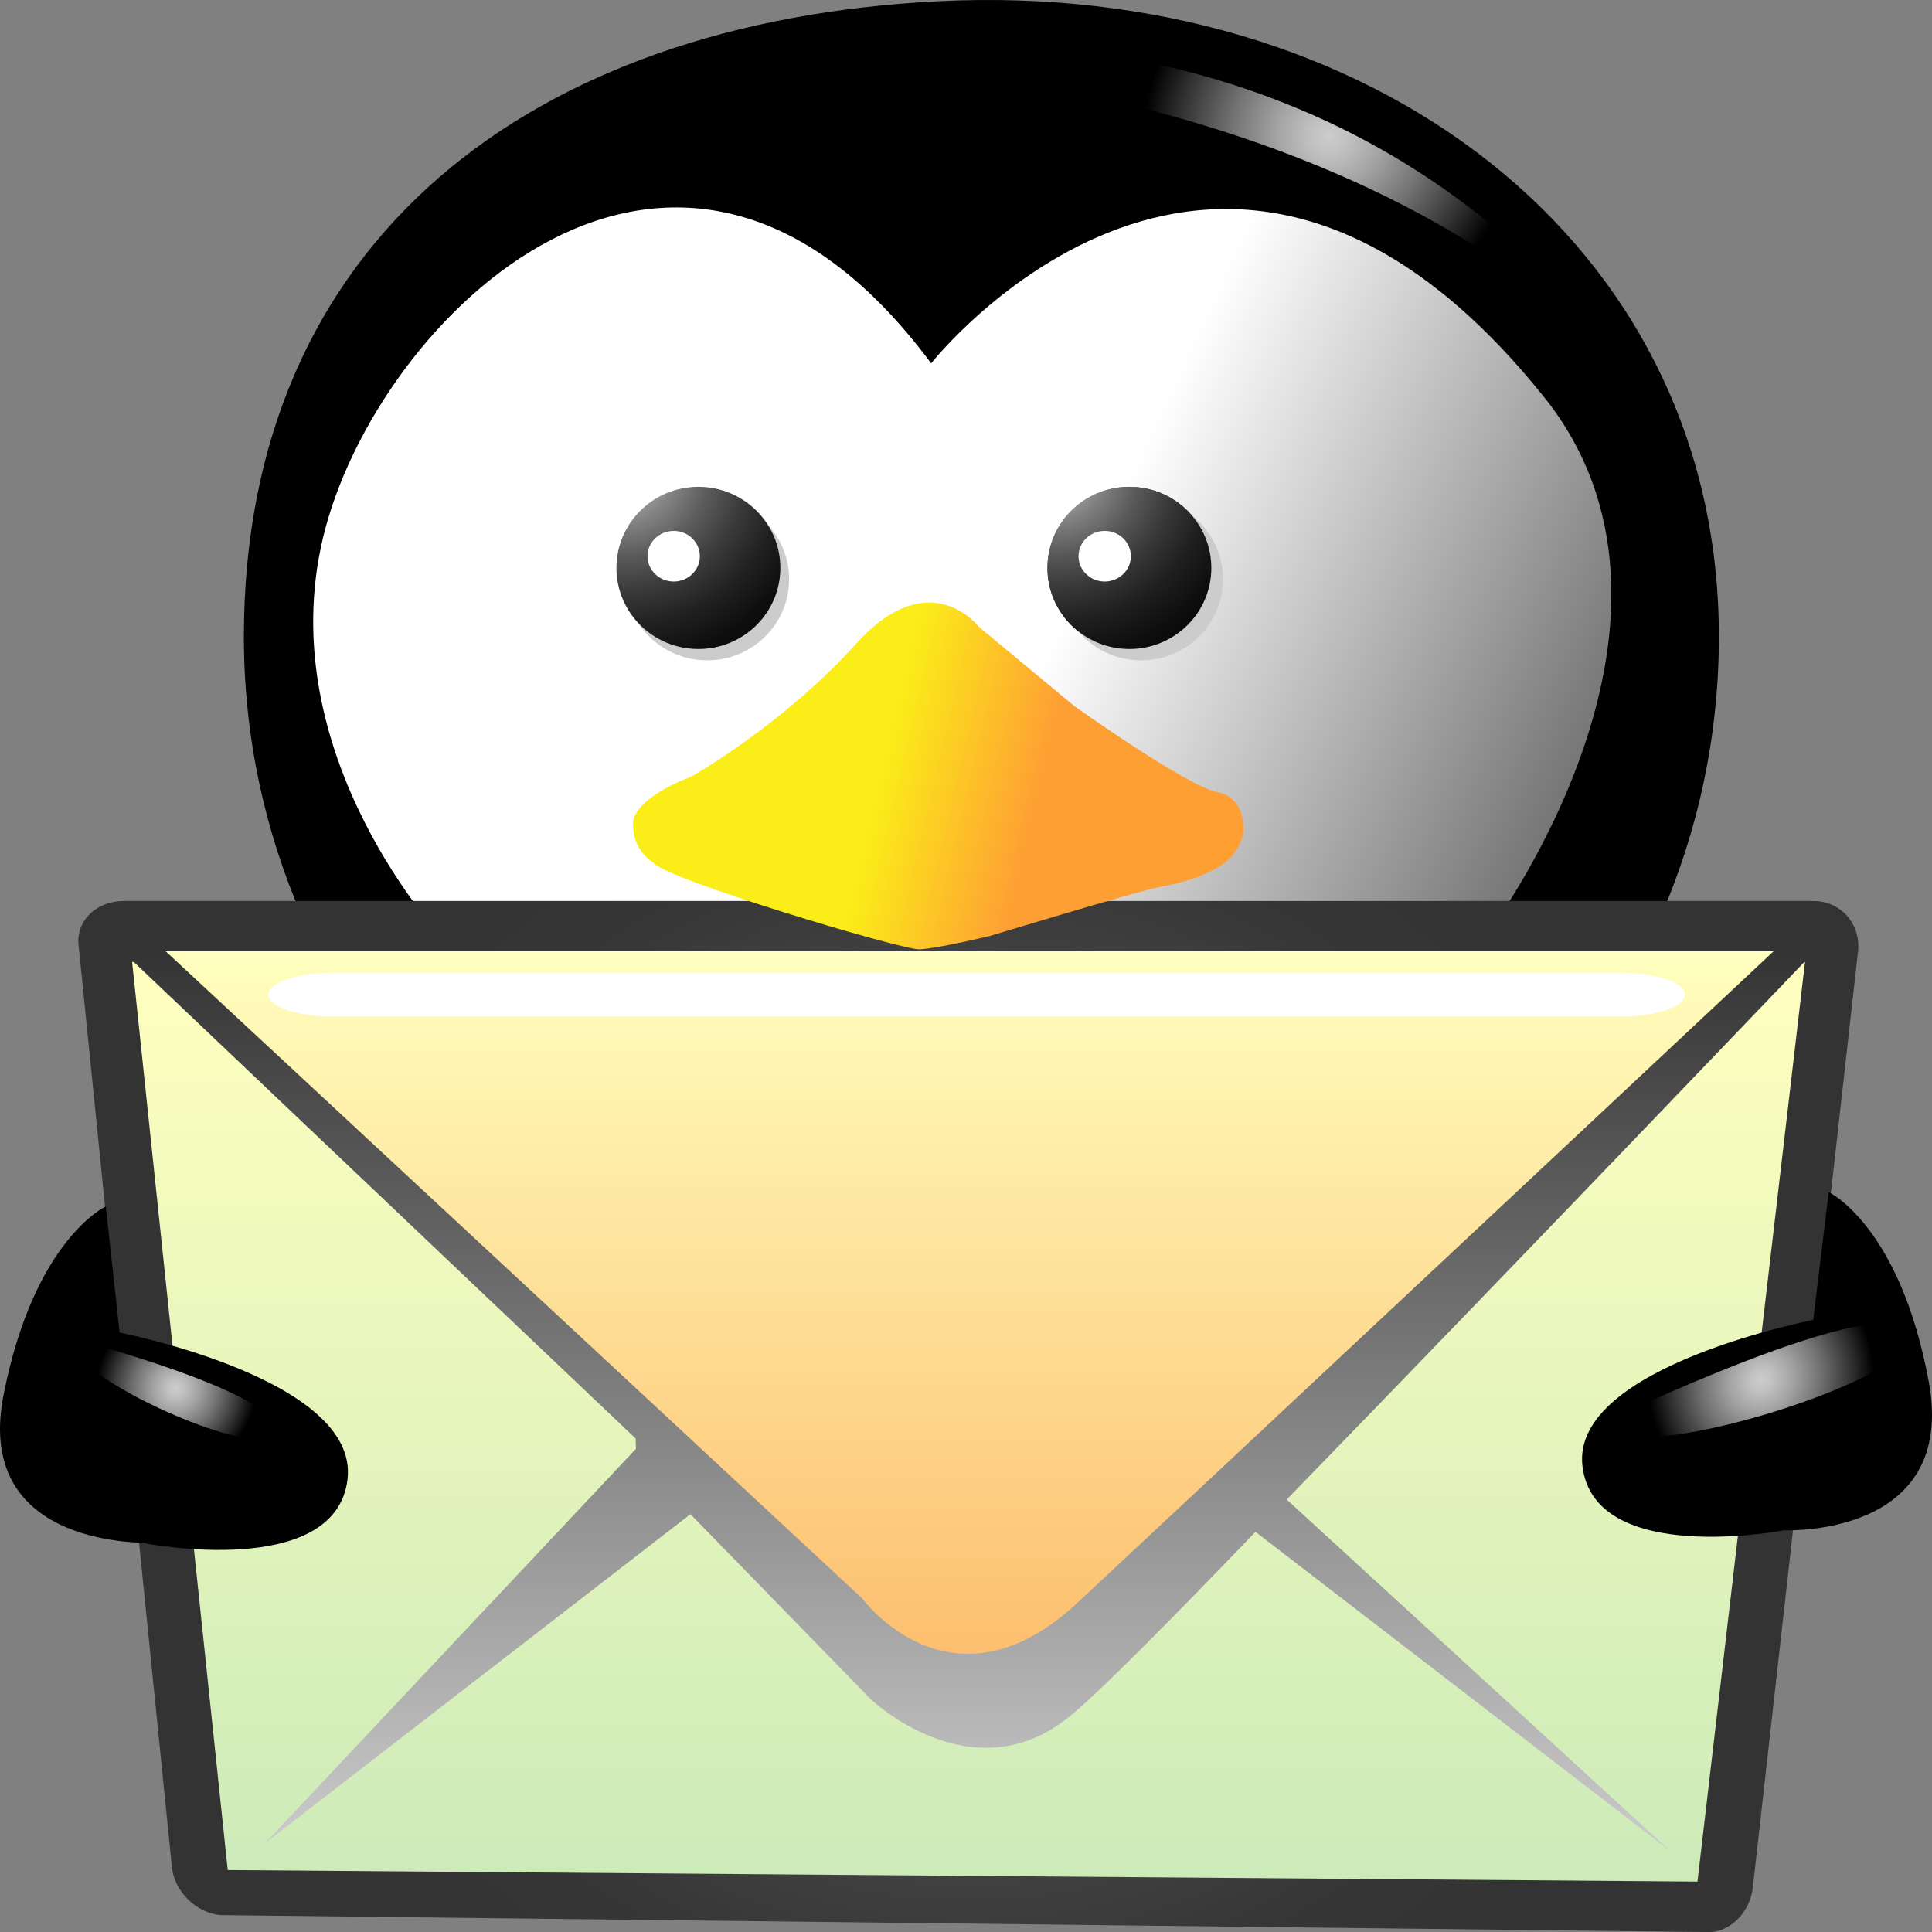 <?xml version="1.0" encoding="UTF-8" standalone="no"?>
<!-- Created with Inkscape (http://www.inkscape.org/) -->

<svg
   xmlns:i="http://ns.adobe.com/AdobeIllustrator/10.0/"
   xmlns:a="http://ns.adobe.com/AdobeSVGViewerExtensions/3.0/"
   xmlns:dc="http://purl.org/dc/elements/1.1/"
   xmlns:cc="http://creativecommons.org/ns#"
   xmlns:rdf="http://www.w3.org/1999/02/22-rdf-syntax-ns#"
   xmlns:svg="http://www.w3.org/2000/svg"
   xmlns="http://www.w3.org/2000/svg"
   xmlns:xlink="http://www.w3.org/1999/xlink"
   xmlns:sodipodi="http://sodipodi.sourceforge.net/DTD/sodipodi-0.dtd"
   xmlns:inkscape="http://www.inkscape.org/namespaces/inkscape"
   width="400"
   height="400"
   id="svg9068"
   version="1.1"
   inkscape:version="0.48.0 r9654"
   sodipodi:docname="fetion.svg">
  <rect width="100%" height="100%" fill="#808080" stroke="none"/>
  <defs
     id="defs9070">
    <radialGradient
       inkscape:collect="always"
       xlink:href="#XMLID_10_"
       id="radialGradient8812"
       gradientUnits="userSpaceOnUse"
       gradientTransform="matrix(3.28,-3.157,2.891,3.02,-1267.851,1953.036)"
       cx="413.207"
       cy="95.873"
       fx="413.207"
       fy="95.873"
       r="5.31" />
    <radialGradient
       gradientUnits="userSpaceOnUse"
       gradientTransform="matrix(1.05,-1.011,0.925,0.967,-69.864,418.939)"
       fy="95.873"
       fx="413.207"
       r="5.31"
       cy="95.873"
       cx="413.207"
       id="XMLID_10_">
      <stop
         id="stop196"
         style="stop-color:#CCCCCC"
         offset="0" />
      <stop
         id="stop198"
         style="stop-color:#C1C1C1"
         offset="0.103" />
      <stop
         id="stop200"
         style="stop-color:#A3A3A3"
         offset="0.284" />
      <stop
         id="stop202"
         style="stop-color:#737373"
         offset="0.522" />
      <stop
         id="stop204"
         style="stop-color:#313131"
         offset="0.805" />
      <stop
         id="stop206"
         style="stop-color:#000000"
         offset="1" />
      <a:midPointStop
         style="stop-color:#CCCCCC"
         offset="0" />
      <a:midPointStop
         style="stop-color:#CCCCCC"
         offset="0.582" />
      <a:midPointStop
         style="stop-color:#000000"
         offset="1" />
    </radialGradient>
    <radialGradient
       inkscape:collect="always"
       xlink:href="#XMLID_9_"
       id="radialGradient8815"
       gradientUnits="userSpaceOnUse"
       gradientTransform="matrix(3.102,-0.274,0.273,3.111,-1055.226,745.324)"
       cx="343.753"
       cy="92.8"
       fx="343.753"
       fy="92.8"
       r="5.31" />
    <radialGradient
       gradientUnits="userSpaceOnUse"
       gradientTransform="matrix(0.993,-0.088,0.087,0.996,-1.794,32.186)"
       fy="92.8"
       fx="343.753"
       r="5.31"
       cy="92.8"
       cx="343.753"
       id="XMLID_9_">
      <stop
         id="stop181"
         style="stop-color:#CCCCCC"
         offset="0" />
      <stop
         id="stop183"
         style="stop-color:#C1C1C1"
         offset="0.103" />
      <stop
         id="stop185"
         style="stop-color:#A3A3A3"
         offset="0.284" />
      <stop
         id="stop187"
         style="stop-color:#737373"
         offset="0.522" />
      <stop
         id="stop189"
         style="stop-color:#313131"
         offset="0.805" />
      <stop
         id="stop191"
         style="stop-color:#000000"
         offset="1" />
      <a:midPointStop
         style="stop-color:#CCCCCC"
         offset="0" />
      <a:midPointStop
         style="stop-color:#CCCCCC"
         offset="0.582" />
      <a:midPointStop
         style="stop-color:#000000"
         offset="1" />
    </radialGradient>
    <radialGradient
       inkscape:collect="always"
       xlink:href="#XMLID_8_"
       id="radialGradient8818"
       gradientUnits="userSpaceOnUse"
       gradientTransform="matrix(3.114,0,0,3.009,-1045.201,649.33)"
       cx="424.016"
       cy="10.36"
       fx="424.016"
       fy="10.36"
       r="12.384" />
    <radialGradient
       gradientUnits="userSpaceOnUse"
       gradientTransform="matrix(0.997,0,0,0.964,1.415,1.445)"
       fy="10.36"
       fx="424.016"
       r="12.384"
       cy="10.36"
       cx="424.016"
       id="XMLID_8_">
      <stop
         id="stop166"
         style="stop-color:#CCCCCC"
         offset="0" />
      <stop
         id="stop168"
         style="stop-color:#C1C1C1"
         offset="0.103" />
      <stop
         id="stop170"
         style="stop-color:#A3A3A3"
         offset="0.284" />
      <stop
         id="stop172"
         style="stop-color:#737373"
         offset="0.522" />
      <stop
         id="stop174"
         style="stop-color:#313131"
         offset="0.805" />
      <stop
         id="stop176"
         style="stop-color:#000000"
         offset="1" />
      <a:midPointStop
         style="stop-color:#CCCCCC"
         offset="0" />
      <a:midPointStop
         style="stop-color:#CCCCCC"
         offset="0.582" />
      <a:midPointStop
         style="stop-color:#000000"
         offset="1" />
    </radialGradient>
    <linearGradient
       inkscape:collect="always"
       xlink:href="#path4031_10_"
       id="linearGradient8823"
       gradientUnits="userSpaceOnUse"
       gradientTransform="matrix(10.389,0,0,-10.386,-1763.879,2936.894)"
       x1="187.347"
       y1="204.713"
       x2="190.457"
       y2="203.984" />
    <linearGradient
       gradientTransform="matrix(3.326,0,0,-3.326,-228.661,734.005)"
       y2="203.984"
       x2="190.457"
       y1="204.713"
       x1="187.347"
       gradientUnits="userSpaceOnUse"
       id="path4031_10_">
      <stop
         id="stop156"
         style="stop-color:#FBEE18"
         offset="0" />
      <stop
         id="stop158"
         style="stop-color:#FE9F34"
         offset="1" />
      <a:midPointStop
         style="stop-color:#FBEE18"
         offset="0" />
      <a:midPointStop
         style="stop-color:#FBEE18"
         offset="0.5" />
      <a:midPointStop
         style="stop-color:#FE9F34"
         offset="1" />
    </linearGradient>
    <linearGradient
       inkscape:collect="always"
       xlink:href="#XMLID_7_"
       id="linearGradient7357"
       gradientUnits="userSpaceOnUse"
       x1="400.248"
       y1="65.485"
       x2="400.248"
       y2="111.894" />
    <linearGradient
       y2="111.894"
       x2="400.248"
       y1="65.485"
       x1="400.248"
       gradientUnits="userSpaceOnUse"
       id="XMLID_7_">
      <stop
         id="stop147"
         style="stop-color:#FFFFBF"
         offset="0" />
      <stop
         id="stop149"
         style="stop-color:#FDBF6F"
         offset="1" />
      <a:midPointStop
         style="stop-color:#FFFFBF"
         offset="0" />
      <a:midPointStop
         style="stop-color:#FFFFBF"
         offset="0.5" />
      <a:midPointStop
         style="stop-color:#FDBF6F"
         offset="1" />
    </linearGradient>
    <linearGradient
       inkscape:collect="always"
       xlink:href="#XMLID_6_"
       id="linearGradient7355"
       gradientUnits="userSpaceOnUse"
       x1="400.177"
       y1="125.172"
       x2="400.177"
       y2="65.485" />
    <linearGradient
       y2="65.485"
       x2="400.177"
       y1="125.172"
       x1="400.177"
       gradientUnits="userSpaceOnUse"
       id="XMLID_6_">
      <stop
         id="stop138"
         style="stop-color:#CCCCCC"
         offset="0" />
      <stop
         id="stop140"
         style="stop-color:#333333"
         offset="1" />
      <a:midPointStop
         style="stop-color:#CCCCCC"
         offset="0" />
      <a:midPointStop
         style="stop-color:#CCCCCC"
         offset="0.5" />
      <a:midPointStop
         style="stop-color:#333333"
         offset="1" />
    </linearGradient>
    <linearGradient
       inkscape:collect="always"
       xlink:href="#XMLID_5_"
       id="linearGradient7353"
       gradientUnits="userSpaceOnUse"
       x1="400.177"
       y1="127.157"
       x2="400.177"
       y2="66.189" />
    <linearGradient
       y2="66.189"
       x2="400.177"
       y1="127.157"
       x1="400.177"
       gradientUnits="userSpaceOnUse"
       id="XMLID_5_">
      <stop
         id="stop129"
         style="stop-color:#CCEBB9"
         offset="0" />
      <stop
         id="stop131"
         style="stop-color:#FFFFBF"
         offset="1" />
      <a:midPointStop
         style="stop-color:#CCEBB9"
         offset="0" />
      <a:midPointStop
         style="stop-color:#CCEBB9"
         offset="0.5" />
      <a:midPointStop
         style="stop-color:#FFFFBF"
         offset="1" />
    </linearGradient>
    <radialGradient
       inkscape:collect="always"
       xlink:href="#XMLID_4_"
       id="radialGradient7351"
       gradientUnits="userSpaceOnUse"
       gradientTransform="matrix(1.039,0,0,0.964,-15.03,1.445)"
       cx="399.556"
       cy="98.463"
       fx="399.556"
       fy="98.463"
       r="47.32" />
    <radialGradient
       gradientUnits="userSpaceOnUse"
       gradientTransform="matrix(1.039,0,0,0.964,-15.03,1.445)"
       fy="98.463"
       fx="399.556"
       r="47.32"
       cy="98.463"
       cx="399.556"
       id="XMLID_4_">
      <stop
         id="stop108"
         style="stop-color:#CCCCCC"
         offset="0" />
      <stop
         id="stop110"
         style="stop-color:#B7B7B7"
         offset="0.065" />
      <stop
         id="stop112"
         style="stop-color:#8F8F8F"
         offset="0.208" />
      <stop
         id="stop114"
         style="stop-color:#6E6E6E"
         offset="0.355" />
      <stop
         id="stop116"
         style="stop-color:#545454"
         offset="0.505" />
      <stop
         id="stop118"
         style="stop-color:#414141"
         offset="0.659" />
      <stop
         id="stop120"
         style="stop-color:#373737"
         offset="0.82" />
      <stop
         id="stop122"
         style="stop-color:#333333"
         offset="1" />
      <a:midPointStop
         style="stop-color:#CCCCCC"
         offset="0" />
      <a:midPointStop
         style="stop-color:#CCCCCC"
         offset="0.271" />
      <a:midPointStop
         style="stop-color:#333333"
         offset="1" />
    </radialGradient>
    <radialGradient
       inkscape:collect="always"
       xlink:href="#path4039_52_"
       id="radialGradient8854"
       gradientUnits="userSpaceOnUse"
       gradientTransform="matrix(3.114,0,0,3.009,-1045.201,649.33)"
       cx="377.116"
       cy="33.552"
       fx="377.116"
       fy="33.552"
       r="18.455" />
    <radialGradient
       gradientUnits="userSpaceOnUse"
       gradientTransform="matrix(0.997,0,0,0.964,1.415,1.445)"
       fy="33.552"
       fx="377.116"
       r="18.455"
       cy="33.552"
       cx="377.116"
       id="path4039_52_">
      <stop
         id="stop85"
         style="stop-color:#CCCCCC"
         offset="0" />
      <stop
         id="stop87"
         style="stop-color:#B4B4B4"
         offset="0.055" />
      <stop
         id="stop89"
         style="stop-color:#858585"
         offset="0.178" />
      <stop
         id="stop91"
         style="stop-color:#5C5C5C"
         offset="0.305" />
      <stop
         id="stop93"
         style="stop-color:#3B3B3B"
         offset="0.434" />
      <stop
         id="stop95"
         style="stop-color:#212121"
         offset="0.566" />
      <stop
         id="stop97"
         style="stop-color:#0E0E0E"
         offset="0.701" />
      <stop
         id="stop99"
         style="stop-color:#040404"
         offset="0.842" />
      <stop
         id="stop101"
         style="stop-color:#000000"
         offset="1" />
      <a:midPointStop
         style="stop-color:#CCCCCC"
         offset="0" />
      <a:midPointStop
         style="stop-color:#CCCCCC"
         offset="0.271" />
      <a:midPointStop
         style="stop-color:#000000"
         offset="1" />
    </radialGradient>
    <radialGradient
       inkscape:collect="always"
       xlink:href="#path4039_50_"
       id="radialGradient8858"
       gradientUnits="userSpaceOnUse"
       gradientTransform="matrix(3.114,0,0,3.009,-1045.201,649.33)"
       cx="405.77"
       cy="33.552"
       fx="405.77"
       fy="33.552"
       r="18.454" />
    <radialGradient
       gradientUnits="userSpaceOnUse"
       gradientTransform="matrix(0.997,0,0,0.964,1.415,1.445)"
       fy="33.552"
       fx="405.77"
       r="18.454"
       cy="33.552"
       cx="405.77"
       id="path4039_50_">
      <stop
         id="stop61"
         style="stop-color:#CCCCCC"
         offset="0" />
      <stop
         id="stop63"
         style="stop-color:#ACACAC"
         offset="0.07" />
      <stop
         id="stop65"
         style="stop-color:#7F7F7F"
         offset="0.186" />
      <stop
         id="stop67"
         style="stop-color:#585858"
         offset="0.306" />
      <stop
         id="stop69"
         style="stop-color:#383838"
         offset="0.429" />
      <stop
         id="stop71"
         style="stop-color:#1F1F1F"
         offset="0.557" />
      <stop
         id="stop73"
         style="stop-color:#0E0E0E"
         offset="0.69" />
      <stop
         id="stop75"
         style="stop-color:#030303"
         offset="0.832" />
      <stop
         id="stop77"
         style="stop-color:#000000"
         offset="1" />
      <a:midPointStop
         style="stop-color:#CCCCCC"
         offset="0" />
      <a:midPointStop
         style="stop-color:#CCCCCC"
         offset="0.26" />
      <a:midPointStop
         style="stop-color:#000000"
         offset="1" />
    </radialGradient>
    <radialGradient
       inkscape:collect="always"
       xlink:href="#path4039_50_"
       id="radialGradient8863"
       gradientUnits="userSpaceOnUse"
       gradientTransform="matrix(3.114,0,0,3.009,-1045.201,649.33)"
       cx="405.77"
       cy="33.552"
       fx="405.77"
       fy="33.552"
       r="18.454" />
    <radialGradient
       gradientUnits="userSpaceOnUse"
       gradientTransform="matrix(0.997,0,0,0.964,1.415,1.445)"
       fy="33.552"
       fx="405.77"
       r="18.454"
       cy="33.552"
       cx="405.77"
       id="radialGradient8968">
      <stop
         id="stop8970"
         style="stop-color:#CCCCCC"
         offset="0" />
      <stop
         id="stop8972"
         style="stop-color:#ACACAC"
         offset="0.07" />
      <stop
         id="stop8974"
         style="stop-color:#7F7F7F"
         offset="0.186" />
      <stop
         id="stop8976"
         style="stop-color:#585858"
         offset="0.306" />
      <stop
         id="stop8978"
         style="stop-color:#383838"
         offset="0.429" />
      <stop
         id="stop8980"
         style="stop-color:#1F1F1F"
         offset="0.557" />
      <stop
         id="stop8982"
         style="stop-color:#0E0E0E"
         offset="0.69" />
      <stop
         id="stop8984"
         style="stop-color:#030303"
         offset="0.832" />
      <stop
         id="stop8986"
         style="stop-color:#000000"
         offset="1" />
      <a:midPointStop
         style="stop-color:#CCCCCC"
         offset="0" />
      <a:midPointStop
         style="stop-color:#CCCCCC"
         offset="0.26" />
      <a:midPointStop
         style="stop-color:#000000"
         offset="1" />
    </radialGradient>
    <linearGradient
       inkscape:collect="always"
       xlink:href="#path4029_10_"
       id="linearGradient8866"
       gradientUnits="userSpaceOnUse"
       gradientTransform="matrix(2.106,0,0,-2.106,38.773,2408.424)"
       x1="84.374"
       y1="769.343"
       x2="137.128"
       y2="744.831" />
    <linearGradient
       gradientTransform="matrix(0.674,0,0,-0.674,348.437,564.77)"
       y2="744.831"
       x2="137.128"
       y1="769.343"
       x1="84.374"
       gradientUnits="userSpaceOnUse"
       id="path4029_10_">
      <stop
         id="stop55"
         style="stop-color:#FFFFFF"
         offset="0" />
      <stop
         id="stop57"
         style="stop-color:#666666"
         offset="1" />
      <a:midPointStop
         style="stop-color:#FFFFFF"
         offset="0" />
      <a:midPointStop
         style="stop-color:#FFFFFF"
         offset="0.5" />
      <a:midPointStop
         style="stop-color:#666666"
         offset="1" />
    </linearGradient>
    <radialGradient
       inkscape:collect="always"
       xlink:href="#XMLID_3_"
       id="radialGradient8870"
       gradientUnits="userSpaceOnUse"
       gradientTransform="matrix(3.114,0,0,3.009,-1045.201,649.33)"
       cx="420.833"
       cy="11.987"
       fx="420.833"
       fy="11.987"
       r="54.446" />
    <radialGradient
       gradientUnits="userSpaceOnUse"
       gradientTransform="matrix(0.997,0,0,0.964,1.415,1.445)"
       fy="11.987"
       fx="420.833"
       r="54.446"
       cy="11.987"
       cx="420.833"
       id="XMLID_3_">
      <stop
         id="stop47"
         style="stop-color:#000000"
         offset="0" />
      <stop
         id="stop49"
         style="stop-color:#000000"
         offset="1" />
      <a:midPointStop
         style="stop-color:#000000"
         offset="0" />
      <a:midPointStop
         style="stop-color:#000000"
         offset="0.542" />
      <a:midPointStop
         style="stop-color:#000000"
         offset="1" />
    </radialGradient>
    <radialGradient
       inkscape:collect="always"
       xlink:href="#XMLID_1_"
       id="radialGradient8881"
       gradientUnits="userSpaceOnUse"
       gradientTransform="matrix(0.997,0,0,1,1.415,0)"
       cx="399.85"
       cy="66.499"
       fx="399.85"
       fy="66.499"
       r="64.098" />
    <radialGradient
       gradientUnits="userSpaceOnUse"
       gradientTransform="matrix(0.997,0,0,1,1.415,0)"
       fy="66.499"
       fx="399.85"
       r="64.098"
       cy="66.499"
       cx="399.85"
       id="XMLID_1_">
      <stop
         id="stop20"
         style="stop-color:#CCCCCC"
         offset="0" />
      <stop
         id="stop22"
         style="stop-color:#C1C1C1"
         offset="0.103" />
      <stop
         id="stop24"
         style="stop-color:#A3A3A3"
         offset="0.284" />
      <stop
         id="stop26"
         style="stop-color:#737373"
         offset="0.522" />
      <stop
         id="stop28"
         style="stop-color:#313131"
         offset="0.805" />
      <stop
         id="stop30"
         style="stop-color:#000000"
         offset="1" />
      <a:midPointStop
         style="stop-color:#CCCCCC"
         offset="0" />
      <a:midPointStop
         style="stop-color:#CCCCCC"
         offset="0.582" />
      <a:midPointStop
         style="stop-color:#000000"
         offset="1" />
    </radialGradient>
    <radialGradient
       r="64.098"
       fy="66.499"
       fx="399.85"
       cy="66.499"
       cx="399.85"
       gradientTransform="matrix(2.997,0,0,3.005,-998.394,652.618)"
       gradientUnits="userSpaceOnUse"
       id="radialGradient9066"
       xlink:href="#XMLID_1_"
       inkscape:collect="always" />
  </defs>
  <sodipodi:namedview
     id="base"
     pagecolor="#ffffff"
     bordercolor="#666666"
     borderopacity="1.0"
     inkscape:pageopacity="0.0"
     inkscape:pageshadow="2"
     inkscape:zoom="0.83856041"
     inkscape:cx="310.49709"
     inkscape:cy="167.79073"
     inkscape:document-units="px"
     inkscape:current-layer="layer1"
     showgrid="false"
     inkscape:window-width="1440"
     inkscape:window-height="847"
     inkscape:window-x="0"
     inkscape:window-y="24"
     inkscape:window-maximized="1" />
  <g
     inkscape:label="Layer 1"
     inkscape:groupmode="layer"
     id="layer1"
     transform="translate(0,-652.362)">
    <path
       inkscape:connector-curvature="0"
       style="fill:url(#radialGradient8870)"
       id="path51"
       d="m 355.877,784.18 c 0,82.061 -68.364,148.594 -152.693,148.594 -84.332,0 -152.693,-66.532 -152.693,-148.594 0,-82.061 59.49,-127.303 143.707,-131.559 88.987,-4.503 161.68,49.498 161.68,131.559 z m 4.014,131.141 c 0,68.39 -71.76,123.834 -160.284,123.834 -88.521,0 -160.284,-55.443 -160.284,-123.834 0,-68.393 71.763,-123.831 160.284,-123.831 88.524,0 160.284,55.437 160.284,123.831 z"
       i:knockout="Off"
       connector-curvature="0" />
    <path
       style="fill:#ffffff"
       inkscape:connector-curvature="0"
       d="m 91.941,840.51 c 0,0 -51.778,41.516 -32.833,104.573 18.939,63.047 118.699,77.918 140.805,76.89 22.1,-1.024 152.8,-22.558 148.38,-104.061 C 343.87,836.407 281.99,841.019 281.99,841.019 L 91.941,840.51 z"
       i:knockout="Off"
       connector-curvature="0"
       id="path4079" />
    <path
       inkscape:connector-curvature="0"
       style="fill:url(#linearGradient8866)"
       d="m 92.079,847.102 c 0,0 -36.119,-38.069 -25.17,-83.548 10.945,-45.476 73.334,-106.821 125.874,-35.961 0,0 60.914,-77.246 128.063,8.459 35.029,46.563 -13.132,109.994 -13.132,109.994 l -215.635,1.055 z"
       i:knockout="Off"
       nodetypes="cscscc"
       connector-curvature="0"
       id="path4029" />
    <path
       inkscape:connector-curvature="0"
       style="fill:url(#radialGradient8863)"
       d="m 250.794,769.943 c 0,9.274 -7.597,16.788 -16.965,16.788 -9.371,0 -16.968,-7.513 -16.968,-16.788 0,-9.278 7.594,-16.791 16.968,-16.791 9.365,0 16.965,7.516 16.965,16.791 z"
       i:knockout="Off"
       type="arc"
       cx="126.937"
       cy="977.886"
       rx="21.328"
       ry="21.844"
       id="path4039" />
    <path
       style="fill:#cccccc"
       inkscape:connector-curvature="0"
       d="m 253.221,772.288 c 0,9.271 -7.6,16.788 -16.971,16.788 -9.371,0 -16.965,-7.516 -16.965,-16.788 0,-9.271 7.594,-16.788 16.965,-16.788 9.371,0 16.971,7.519 16.971,16.788 z"
       i:knockout="Off"
       type="arc"
       cx="126.937"
       cy="977.886"
       rx="21.328"
       ry="21.844"
       id="path4039_3_" />
    <path
       style="fill:#cccccc"
       inkscape:connector-curvature="0"
       d="m 163.382,772.288 c 0,9.271 -7.597,16.788 -16.971,16.788 -9.368,0 -16.968,-7.516 -16.968,-16.788 0,-9.271 7.6,-16.788 16.968,-16.788 9.374,0 16.971,7.519 16.971,16.788 z"
       i:knockout="Off"
       type="arc"
       cx="126.937"
       cy="977.886"
       rx="21.328"
       ry="21.844"
       id="path4039_4_" />
    <path
       inkscape:connector-curvature="0"
       style="fill:url(#radialGradient8858)"
       d="m 250.794,769.943 c 0,9.274 -7.597,16.788 -16.965,16.788 -9.371,0 -16.968,-7.513 -16.968,-16.788 0,-9.278 7.594,-16.791 16.968,-16.791 9.365,0 16.965,7.516 16.965,16.791 z"
       i:knockout="Off"
       type="arc"
       cx="126.937"
       cy="977.886"
       rx="21.328"
       ry="21.844"
       id="path4039_2_" />
    <path
       style="fill:#ffffff"
       inkscape:connector-curvature="0"
       d="m 234.133,767.52 c 0,2.889 -2.427,5.24 -5.416,5.24 -2.996,0 -5.42,-2.351 -5.42,-5.24 0,-2.895 2.424,-5.243 5.42,-5.243 2.989,0 5.416,2.348 5.416,5.243 z"
       i:knockout="Off"
       transform-center-x="42.217"
       type="arc"
       cx="20.726"
       cy="512.021"
       rx="3.01"
       ry="4.042"
       id="path4160" />
    <path
       inkscape:connector-curvature="0"
       style="fill:url(#radialGradient8854)"
       d="m 161.564,769.943 c 0,9.274 -7.6,16.788 -16.968,16.788 -9.371,0 -16.968,-7.513 -16.968,-16.788 0,-9.278 7.594,-16.791 16.968,-16.791 9.365,0 16.968,7.516 16.968,16.791 z"
       i:knockout="Off"
       type="arc"
       cx="126.937"
       cy="977.886"
       rx="21.328"
       ry="21.844"
       id="path4039_1_" />
    <path
       style="fill:#ffffff"
       inkscape:connector-curvature="0"
       d="m 144.9,767.52 c 0,2.889 -2.427,5.24 -5.416,5.24 -2.996,0 -5.42,-2.351 -5.42,-5.24 0,-2.895 2.424,-5.243 5.42,-5.243 2.989,0 5.416,2.348 5.416,5.243 z"
       i:knockout="Off"
       transform-center-x="42.217"
       type="arc"
       cx="20.726"
       cy="512.021"
       rx="3.01"
       ry="4.042"
       id="path4160_1_" />
    <g
       transform="matrix(3.124,0,0,3.123,-1049.622,644.817)"
       id="g105"
       i:knockout="Off">
      <radialGradient
         gradientUnits="userSpaceOnUse"
         gradientTransform="matrix(1.039,0,0,0.964,-15.03,1.445)"
         fy="98.463"
         fx="399.556"
         r="47.32"
         cy="98.463"
         cx="399.556"
         id="radialGradient9016">
        <stop
           id="stop9018"
           style="stop-color:#CCCCCC"
           offset="0" />
        <stop
           id="stop9020"
           style="stop-color:#B7B7B7"
           offset="0.065" />
        <stop
           id="stop9022"
           style="stop-color:#8F8F8F"
           offset="0.208" />
        <stop
           id="stop9024"
           style="stop-color:#6E6E6E"
           offset="0.355" />
        <stop
           id="stop9026"
           style="stop-color:#545454"
           offset="0.505" />
        <stop
           id="stop9028"
           style="stop-color:#414141"
           offset="0.659" />
        <stop
           id="stop9030"
           style="stop-color:#373737"
           offset="0.82" />
        <stop
           id="stop9032"
           style="stop-color:#333333"
           offset="1" />
        <a:midPointStop
           style="stop-color:#CCCCCC"
           offset="0" />
        <a:midPointStop
           style="stop-color:#CCCCCC"
           offset="0.271" />
        <a:midPointStop
           style="stop-color:#333333"
           offset="1" />
      </radialGradient>
      <path
         inkscape:connector-curvature="0"
         style="fill:url(#radialGradient7351)"
         id="path124"
         d="m 452.165,127.454 c -0.182,1.827 -1.634,3.198 -3.231,3.045 l -98.36,-1.121 c -1.595,-0.153 -3.034,-1.58 -3.193,-3.171 l -6.19,-61.17 c -0.162,-1.589 1.192,-2.891 3.009,-2.891 h 111.956 c 1.816,0 3.154,1.496 2.973,3.323 l -6.964,61.985 z"
         i:knockout="Off" />
    </g>
    <g
       transform="matrix(3.124,0,0,3.123,-1049.622,644.817)"
       id="g126"
       i:knockout="Off">
      <linearGradient
         y2="66.189"
         x2="400.177"
         y1="127.157"
         x1="400.177"
         gradientUnits="userSpaceOnUse"
         id="linearGradient9036">
        <stop
           id="stop9038"
           style="stop-color:#CCEBB9"
           offset="0" />
        <stop
           id="stop9040"
           style="stop-color:#FFFFBF"
           offset="1" />
        <a:midPointStop
           style="stop-color:#CCEBB9"
           offset="0" />
        <a:midPointStop
           style="stop-color:#CCEBB9"
           offset="0.5" />
        <a:midPointStop
           style="stop-color:#FFFFBF"
           offset="1" />
      </linearGradient>
      <path
         inkscape:connector-curvature="0"
         style="fill:url(#linearGradient7353)"
         id="path133"
         d="m 448.484,127.157 -97.405,-0.764 -6.336,-60.204 h 110.868 l -7.127,60.968 z"
         i:knockout="Off" />
    </g>
    <g
       transform="matrix(3.124,0,0,3.123,-1049.622,644.817)"
       id="g135"
       i:knockout="Off">
      <linearGradient
         y2="65.485"
         x2="400.177"
         y1="125.172"
         x1="400.177"
         gradientUnits="userSpaceOnUse"
         id="linearGradient9044">
        <stop
           id="stop9046"
           style="stop-color:#CCCCCC"
           offset="0" />
        <stop
           id="stop9048"
           style="stop-color:#333333"
           offset="1" />
        <a:midPointStop
           style="stop-color:#CCCCCC"
           offset="0" />
        <a:midPointStop
           style="stop-color:#CCCCCC"
           offset="0.5" />
        <a:midPointStop
           style="stop-color:#333333"
           offset="1" />
      </linearGradient>
      <path
         inkscape:connector-curvature="0"
         style="fill:url(#linearGradient7355)"
         id="path142"
         d="m 421.262,101.827 c 14.609,-15.028 34.98,-36.342 34.98,-36.342 h -112.13 l 33.998,32.295 0.025,0.682 -24.559,26.129 28.169,-21.793 11.959,12.276 c 0,0 6.728,6.416 13.197,1.11 1.987,-1.625 6.609,-6.304 12.292,-12.213 l 27.533,21.2 -25.464,-23.344 z"
         i:knockout="Off" />
    </g>
    <g
       transform="matrix(3.124,0,0,3.123,-1049.622,644.817)"
       id="g144"
       i:knockout="Off">
      <linearGradient
         y2="111.894"
         x2="400.248"
         y1="65.485"
         x1="400.248"
         gradientUnits="userSpaceOnUse"
         id="linearGradient9052">
        <stop
           id="stop9054"
           style="stop-color:#FFFFBF"
           offset="0" />
        <stop
           id="stop9056"
           style="stop-color:#FDBF6F"
           offset="1" />
        <a:midPointStop
           style="stop-color:#FFFFBF"
           offset="0" />
        <a:midPointStop
           style="stop-color:#FFFFBF"
           offset="0.5" />
        <a:midPointStop
           style="stop-color:#FDBF6F"
           offset="1" />
      </linearGradient>
      <path
         inkscape:connector-curvature="0"
         style="fill:url(#linearGradient7357)"
         id="path151"
         d="m 346.97,65.485 46.166,42.907 c 0,0 5.97,8.137 14.382,0.163 5.904,-5.494 46.007,-43.07 46.007,-43.07 H 346.97 z"
         i:knockout="Off" />
    </g>
    <path
       inkscape:connector-curvature="0"
       id="path153"
       d="m 369.406,969.184 c 0,0 35.881,1.618 29.928,-30.73 -5.957,-32.345 -20.719,-39.287 -20.719,-39.287 l -3.845,31.748 -5.363,38.269 z m 7.091,-43.771 c 0,0 -51.353,9.649 -48.866,30.506 2.483,20.85 41.776,13.265 41.776,13.265 l 7.091,-43.771 z"
       i:knockout="Off"
       connector-curvature="0" />
    <path
       inkscape:connector-curvature="0"
       style="fill:url(#linearGradient8823)"
       d="m 135.216,830.936 c 0,0 -4.179,-2.379 -4.179,-7.932 0,-5.555 12.22,-9.918 12.22,-9.918 0,0 18.901,-10.711 34.045,-27.502 15.143,-16.788 25.377,-3.435 25.377,-3.435 l 19.738,16.391 c 0,0 23.393,16.66 29.662,17.846 6.263,1.196 5.326,8.597 5.326,8.597 0,0 -0.731,4.228 -4.91,6.742 -4.176,2.511 -8.04,3.438 -12.741,4.359 -4.698,0.927 -34.776,10.052 -34.776,10.052 0,0 -10.964,2.642 -14.619,2.773 -3.658,0.137 -53.058,-14.674 -55.142,-17.974 z"
       i:knockout="Off"
       connector-curvature="0"
       id="path4031" />
    <path
       style="fill:#ffffff"
       inkscape:connector-curvature="0"
       id="path161"
       d="m 348.861,858.278 c 0,2.498 -6.069,4.537 -13.491,4.537 H 69.042 c -7.422,0 -13.491,-2.039 -13.491,-4.537 0,-2.492 6.066,-4.537 13.491,-4.537 H 335.37 c 7.422,0 13.491,2.048 13.491,4.537 z"
       i:knockout="Off" />
    <path
       inkscape:connector-curvature="0"
       id="path163"
       d="m 31.48,971.763 c 0,0 -37.084,1.721 -30.752,-30.556 C 7.059,908.928 21.9,902.143 21.9,902.143 l 3.48,31.795 6.1,37.825 z m -7.194,-43.608 c 0,0 50.141,9.609 47.667,30.474 -2.468,20.853 -41.766,13.296 -41.766,13.296 l -5.901,-43.771 z"
       i:knockout="Off"
       connector-curvature="0" />
    <path
       inkscape:connector-curvature="0"
       style="fill:url(#radialGradient8818)"
       id="path178"
       d="m 167.777,664.224 c 0,0 109.771,-25.066 175.658,73.268 0,0 -39.355,-64.474 -175.658,-73.268 z"
       i:knockout="Off" />
    <path
       inkscape:connector-curvature="0"
       style="fill:url(#radialGradient8815)"
       id="path193"
       d="m 15.459,929.61 c 0,0 42.494,11.154 41.904,19.023 -0.59,7.869 -45.902,-11.951 -41.904,-19.023 z"
       i:knockout="Off" />
    <path
       inkscape:connector-curvature="0"
       style="fill:url(#radialGradient8812)"
       id="path208"
       d="m 332.144,946.81 c 0,0 57.297,-27.561 63.16,-18.742 5.866,8.825 -61.808,29.875 -63.16,18.742 z"
       i:knockout="Off" />
  </g>
</svg>
